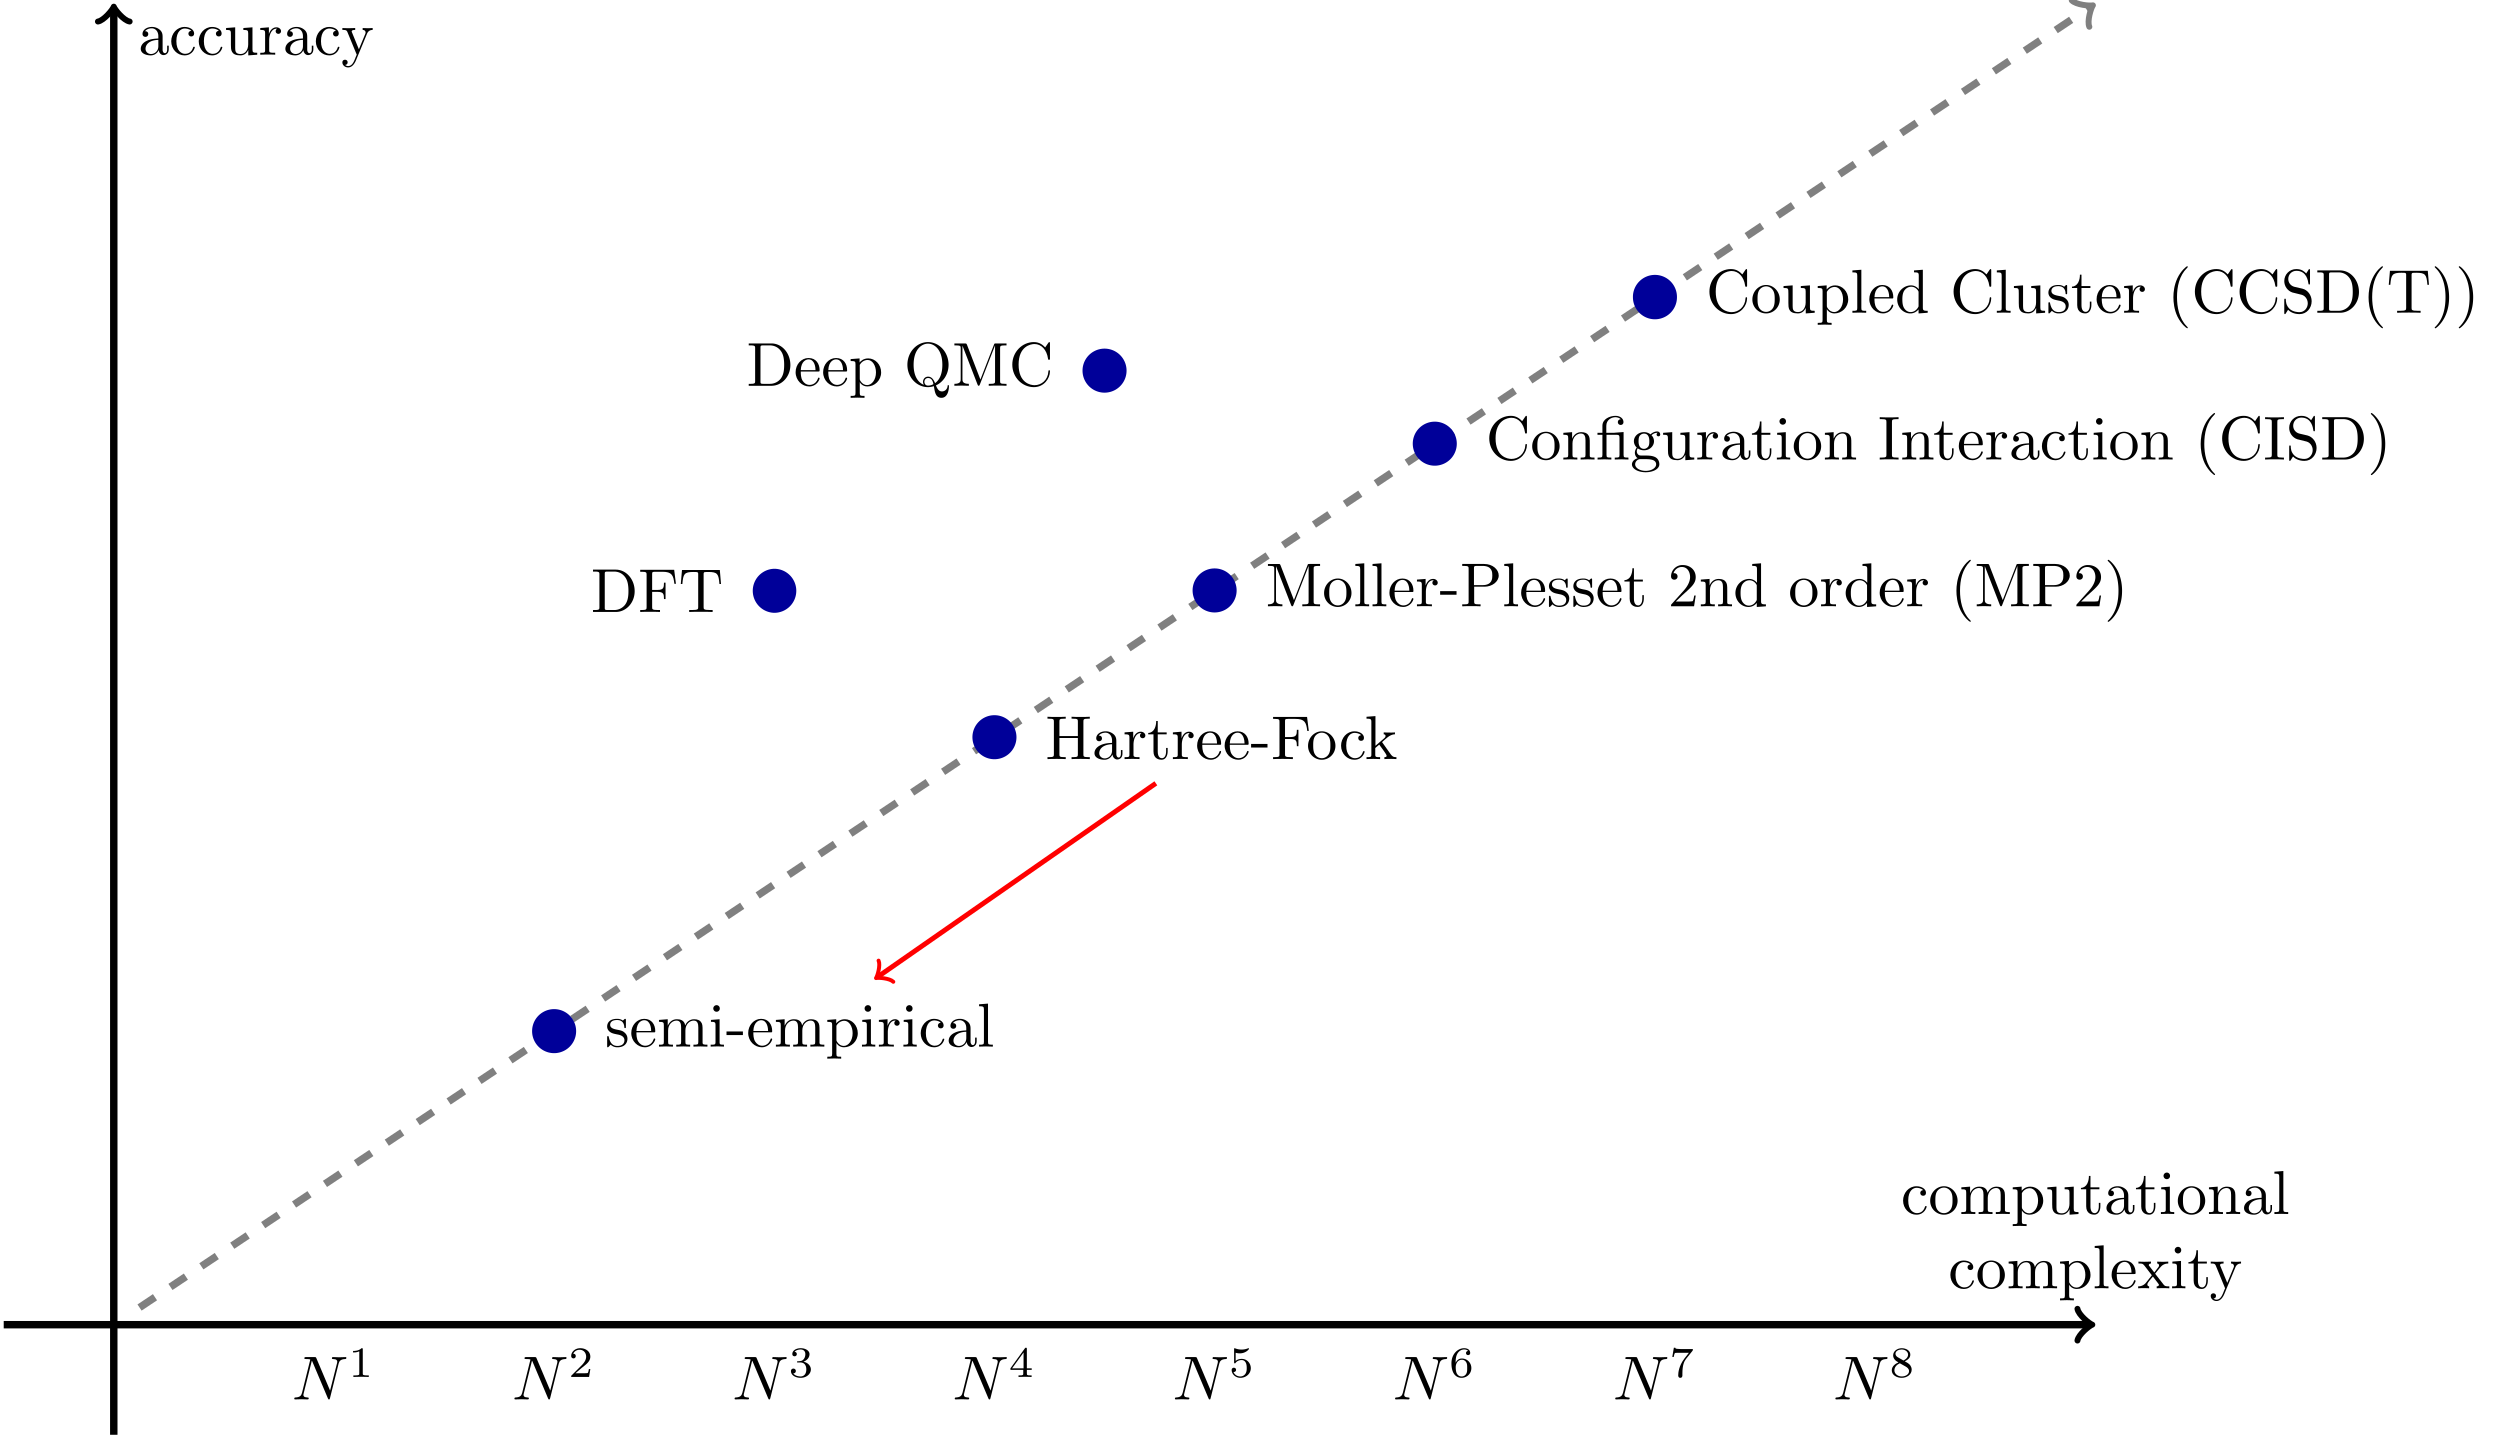 <svg xmlns="http://www.w3.org/2000/svg" xmlns:xlink="http://www.w3.org/1999/xlink" width="536.469" height="308.68" viewBox="0 0 402.352 231.51"><defs><symbol overflow="visible" id="b"><path style="stroke:none" d="M3.313-.75c.046.39.312.813.78.813.22 0 .829-.141.829-.954v-.562h-.25v.562c0 .579-.25.641-.36.641-.328 0-.375-.453-.375-.5v-1.984c0-.422 0-.813-.359-1.188a1.9 1.9 0 0 0-1.36-.547C1.391-4.469.703-4 .703-3.344c0 .297.203.469.469.469a.435.435 0 0 0 .453-.453c0-.125-.047-.453-.516-.453.282-.36.766-.469 1.079-.469.5 0 1.062.39 1.062 1.281v.36c-.516.03-1.203.062-1.828.359-.75.344-1 .86-1 1.297 0 .812.969 1.062 1.594 1.062A1.38 1.38 0 0 0 3.312-.75ZM3.25-2.39v1c0 .937-.719 1.28-1.172 1.28-.484 0-.89-.343-.89-.843 0-.547.421-1.375 2.062-1.438Zm0 0"/></symbol><symbol overflow="visible" id="c"><path style="stroke:none" d="M1.172-2.172c0-1.625.812-2.047 1.344-2.047.093 0 .718.016 1.062.375-.406.031-.469.328-.469.453 0 .266.188.454.454.454.265 0 .468-.157.468-.47 0-.671-.765-1.062-1.531-1.062C1.25-4.469.344-3.39.344-2.156c0 1.281.984 2.265 2.14 2.265 1.329 0 1.657-1.203 1.657-1.296 0-.094-.11-.094-.141-.094-.078 0-.11.031-.125.093C3.594-.265 2.937-.14 2.578-.14c-.531 0-1.406-.421-1.406-2.03Zm0 0"/></symbol><symbol overflow="visible" id="d"><path style="stroke:none" d="M3.89-.781v.89L5.329 0v-.313c-.687 0-.766-.062-.766-.562v-3.531l-1.468.11v.312c.687 0 .781.062.781.562v1.766c0 .875-.484 1.547-1.219 1.547-.828 0-.875-.47-.875-.985v-3.312l-1.468.11v.312c.78 0 .78.03.78.906v1.5c0 .781 0 1.687 1.516 1.687.563 0 1-.28 1.282-.89Zm0 0"/></symbol><symbol overflow="visible" id="e"><path style="stroke:none" d="M1.672-3.313v-1.093l-1.39.11v.312c.702 0 .78.062.78.562V-.75c0 .438-.109.438-.78.438V0c.39-.016.859-.031 1.14-.031.39 0 .86 0 1.266.031v-.313h-.22c-.734 0-.75-.109-.75-.468v-1.531c0-.985.423-1.876 1.173-1.876.062 0 .093 0 .109.016-.031 0-.234.125-.234.39 0 .266.218.423.437.423a.421.421 0 0 0 .422-.438c0-.312-.313-.61-.734-.61-.735 0-1.094.673-1.22 1.095Zm0 0"/></symbol><symbol overflow="visible" id="f"><path style="stroke:none" d="M4.14-3.344c.25-.64.766-.64.923-.64v-.313c-.235.016-.516.031-.75.031-.172 0-.641-.015-.86-.03v.312c.313 0 .469.171.469.421 0 .11-.016.126-.063.25L2.844-.874 1.75-3.547c-.047-.11-.063-.14-.063-.187 0-.25.36-.25.563-.25v-.313c-.266.016-.922.031-1.094.031-.265 0-.672-.015-.968-.03v.312c.484 0 .671 0 .812.343L2.5 0a6.764 6.764 0 0 0-.25.594c-.219.547-.5 1.234-1.14 1.234-.048 0-.282 0-.47-.187.313-.032.391-.25.391-.422C1.031.969.844.812.61.812c-.203 0-.421.125-.421.422 0 .454.421.813.921.813.625 0 1.032-.578 1.266-1.14Zm0 0"/></symbol><symbol overflow="visible" id="g"><path style="stroke:none" d="M4.688-2.14c0-1.266-.985-2.329-2.188-2.329C1.25-4.469.281-3.375.281-2.14A2.22 2.22 0 0 0 2.484.11c1.204 0 2.204-.984 2.204-2.25ZM2.5-.14c-.438 0-.875-.204-1.14-.672-.25-.438-.25-1.047-.25-1.407 0-.39 0-.922.234-1.36a1.347 1.347 0 0 1 1.14-.671c.438 0 .86.219 1.125.656.266.422.266 1 .266 1.375 0 .36 0 .906-.219 1.344-.234.453-.672.734-1.156.734Zm0 0"/></symbol><symbol overflow="visible" id="h"><path style="stroke:none" d="M1.094-3.422V-.75c0 .438-.11.438-.782.438V0c.36-.016.86-.031 1.141-.031.25 0 .766.015 1.11.031v-.313c-.672 0-.782 0-.782-.437v-1.844c0-1.031.719-1.594 1.344-1.594.64 0 .75.532.75 1.11V-.75c0 .438-.11.438-.781.438V0c.344-.016.86-.031 1.125-.031.25 0 .781.015 1.11.031v-.313c-.657 0-.766 0-.766-.437v-1.844c0-1.031.703-1.594 1.343-1.594.625 0 .735.532.735 1.11V-.75c0 .438-.11.438-.782.438V0c.344-.016.86-.031 1.125-.031.266 0 .782.015 1.125.031v-.313c-.515 0-.765 0-.78-.296v-1.907c0-.859 0-1.156-.313-1.515-.141-.172-.47-.375-1.047-.375-.828 0-1.282.593-1.438.984-.14-.875-.875-.984-1.328-.984-.734 0-1.203.422-1.484 1.047v-1.047l-1.407.11v.312c.704 0 .782.062.782.562Zm0 0"/></symbol><symbol overflow="visible" id="i"><path style="stroke:none" d="M1.719-3.75v-.656l-1.438.11v.312c.703 0 .781.062.781.5v4.656c0 .453-.109.453-.78.453v.313c.343-.016.859-.032 1.109-.032.28 0 .78.016 1.125.032v-.313c-.657 0-.766 0-.766-.453V-.594c.047.172.469.703 1.219.703 1.187 0 2.219-.984 2.219-2.265 0-1.266-.954-2.25-2.079-2.25-.78 0-1.203.437-1.39.656Zm.031 2.61v-2.22c.281-.515.766-.796 1.281-.796.735 0 1.328.875 1.328 2C4.36-.953 3.672-.11 2.938-.11c-.407 0-.782-.204-1.047-.61-.141-.203-.141-.219-.141-.422Zm0 0"/></symbol><symbol overflow="visible" id="j"><path style="stroke:none" d="M1.719-3.984h1.437v-.313H1.72v-1.828h-.25c0 .813-.297 1.875-1.282 1.922v.219h.844v2.75c0 1.218.938 1.343 1.297 1.343.703 0 .985-.703.985-1.343v-.563h-.25v.547c0 .734-.297 1.11-.672 1.11-.672 0-.672-.907-.672-1.079Zm0 0"/></symbol><symbol overflow="visible" id="k"><path style="stroke:none" d="m1.766-4.406-1.391.11v.312c.64 0 .734.062.734.546V-.75c0 .438-.109.438-.78.438V0c.312-.016.859-.031 1.093-.031.36 0 .703.015 1.047.031v-.313c-.672 0-.703-.046-.703-.437Zm.03-1.735a.514.514 0 0 0-.515-.53.537.537 0 0 0-.531.53c0 .266.219.532.531.532a.514.514 0 0 0 .516-.532Zm0 0"/></symbol><symbol overflow="visible" id="l"><path style="stroke:none" d="M1.094-3.422V-.75c0 .438-.11.438-.782.438V0c.36-.016.86-.031 1.141-.031.25 0 .766.015 1.11.031v-.313c-.672 0-.782 0-.782-.437v-1.844c0-1.031.719-1.594 1.344-1.594.64 0 .75.532.75 1.11V-.75c0 .438-.11.438-.781.438V0c.344-.016.86-.031 1.125-.031.25 0 .781.015 1.11.031v-.313c-.516 0-.766 0-.766-.296v-1.907c0-.859 0-1.156-.313-1.515-.14-.172-.469-.375-1.047-.375-.734 0-1.203.422-1.484 1.047v-1.047l-1.407.11v.312c.704 0 .782.062.782.562Zm0 0"/></symbol><symbol overflow="visible" id="m"><path style="stroke:none" d="m1.766-6.922-1.438.11v.312c.703 0 .781.063.781.563V-.75c0 .438-.109.438-.78.438V0c.327-.016.859-.031 1.109-.031s.734.015 1.109.031v-.313c-.672 0-.781 0-.781-.437Zm0 0"/></symbol><symbol overflow="visible" id="n"><path style="stroke:none" d="M1.11-2.516C1.171-4 2.015-4.25 2.36-4.25c1.015 0 1.124 1.344 1.124 1.734Zm0 .22h2.78c.22 0 .25 0 .25-.22 0-.984-.546-1.953-1.78-1.953-1.158 0-2.08 1.032-2.08 2.282C.281-.86 1.328.108 2.47.108 3.688.11 4.14-1 4.14-1.187c0-.094-.079-.125-.141-.125-.078 0-.11.062-.125.14C3.531-.14 2.625-.14 2.531-.14c-.5 0-.89-.296-1.125-.671-.297-.47-.297-1.125-.297-1.485Zm0 0"/></symbol><symbol overflow="visible" id="o"><path style="stroke:none" d="M2.86-2.344c.296-.375.671-.86.921-1.125.313-.36.719-.515 1.188-.515v-.313a14.35 14.35 0 0 1-.828.031c-.297 0-.829-.015-.954-.03v.312c.22.015.297.14.297.312 0 .156-.109.281-.156.344l-.61.781-.78-1.015c-.094-.094-.094-.11-.094-.172 0-.157.156-.25.343-.25v-.313c-.25.016-.906.031-1.078.031-.203 0-.671-.015-.937-.03v.312c.703 0 .703 0 1.172.609l.984 1.281-.937 1.188a1.566 1.566 0 0 1-1.266.594V0c.25-.016.563-.031.828-.031.281 0 .703.015.938.031v-.313c-.22-.03-.282-.156-.282-.312 0-.219.282-.547.891-1.266l.766 1c.078.11.203.266.203.329 0 .093-.094.25-.36.25V0c.297-.016.86-.031 1.079-.031.265 0 .656.015.953.031v-.313c-.532 0-.72-.015-.938-.312Zm0 0"/></symbol><symbol overflow="visible" id="y"><path style="stroke:none" d="M2.078-1.938c.219.047 1.031.204 1.031.922 0 .5-.343.907-1.125.907-.843 0-1.203-.563-1.39-1.422-.031-.125-.031-.157-.14-.157-.126 0-.126.063-.126.235v1.328c0 .172 0 .234.11.234C.483.11.5.094.688-.094.703-.109.703-.125.89-.312c.437.406.89.421 1.093.421 1.141 0 1.61-.671 1.61-1.39 0-.516-.297-.828-.422-.938-.328-.328-.719-.406-1.14-.484-.563-.11-1.22-.235-1.22-.813 0-.359.25-.765 1.11-.765 1.094 0 1.156.906 1.172 1.203 0 .094.094.094.11.094.14 0 .14-.047.14-.235v-1.015c0-.157 0-.235-.11-.235-.046 0-.078 0-.203.125a1.676 1.676 0 0 1-.172.157c-.375-.282-.78-.282-.937-.282-1.219 0-1.594.672-1.594 1.235 0 .343.156.625.422.843.328.25.61.313 1.328.454Zm0 0"/></symbol><symbol overflow="visible" id="z"><path style="stroke:none" d="M2.75-1.86v-.577H.11v.578Zm0 0"/></symbol><symbol overflow="visible" id="A"><path style="stroke:none" d="M6.11-6.031c0-.36.015-.469.78-.469h.25v-.313c-.359.032-1.093.032-1.468.032s-1.125 0-1.469-.032v.313h.234c.766 0 .782.11.782.469v2.328H2.25v-2.328c0-.36.016-.469.781-.469h.235v-.313c-.344.032-1.079.032-1.47.032-.374 0-1.124 0-1.468-.032v.313h.234c.766 0 .797.11.797.469v5.25c0 .36-.03.469-.796.469H.328V0c.344-.031 1.094-.031 1.469-.031s1.125 0 1.469.031v-.313H3.03c-.765 0-.781-.109-.781-.468v-2.61h2.969v2.61c0 .36-.016.469-.782.469h-.234V0c.344-.031 1.078-.031 1.453-.031.39 0 1.125 0 1.485.031v-.313h-.25c-.766 0-.782-.109-.782-.468Zm0 0"/></symbol><symbol overflow="visible" id="B"><path style="stroke:none" d="M5.797-6.781H.328v.312h.234c.766 0 .797.11.797.469v5.219c0 .36-.03.469-.796.469H.328V0c.344-.031 1.125-.031 1.516-.031.406 0 1.312 0 1.672.031v-.313h-.329c-.937 0-.937-.124-.937-.468v-2.453h.844c.969 0 1.062.312 1.062 1.156h.25v-2.64h-.25c0 .843-.093 1.171-1.062 1.171H2.25v-2.531c0-.328.016-.39.484-.39h1.188c1.5 0 1.75.562 1.906 1.937h.25Zm0 0"/></symbol><symbol overflow="visible" id="C"><path style="stroke:none" d="M1.063-.75c0 .438-.11.438-.782.438V0a26.45 26.45 0 0 1 1.078-.031c.313 0 .704.015 1.11.031v-.313c-.672 0-.781 0-.781-.437v-1.031l.64-.547c.766 1.047 1.188 1.61 1.188 1.797 0 .187-.172.219-.36.219V0c.266-.016.86-.031 1.078-.031.282 0 .579.015.86.031v-.313c-.375 0-.594 0-.969-.53L2.859-2.626c-.015-.016-.062-.078-.062-.11 0-.03.719-.64.812-.718.625-.5 1.047-.531 1.25-.531v-.313c-.28.031-.406.031-.687.031-.36 0-.984-.015-1.125-.03v.312c.187 0 .297.109.297.25 0 .203-.14.312-.219.39L1.719-2.14v-4.78L.28-6.813v.312c.703 0 .781.063.781.563Zm0 0"/></symbol><symbol overflow="visible" id="D"><path style="stroke:none" d="M2.406-6.594c-.094-.218-.125-.218-.36-.218H.376v.312H.61c.766 0 .782.11.782.469v4.984c0 .266 0 .734-1.016.734V0c.344-.016.828-.031 1.156-.031.328 0 .828.015 1.172.031v-.313c-1.031 0-1.031-.468-1.031-.734v-5.375h.016L4.094-.219c.047.125.093.219.187.219.11 0 .14-.078.188-.188L6.922-6.5v5.719c0 .36-.016.469-.781.469h-.235V0c.36-.031 1.047-.031 1.438-.031.375 0 1.047 0 1.422.031v-.313h-.25c-.766 0-.782-.109-.782-.468v-5.25c0-.36.016-.469.782-.469h.25v-.313H7.078c-.266 0-.266.016-.328.188L4.562-1Zm0 0"/></symbol><symbol overflow="visible" id="E"><path style="stroke:none" d="M2.266-3.156h1.687c1.188 0 2.266-.797 2.266-1.797 0-.984-.985-1.86-2.344-1.86H.344v.313h.25c.765 0 .781.11.781.469v5.25c0 .36-.016.469-.781.469h-.25V0c.36-.031 1.094-.031 1.469-.031s1.125 0 1.484.031v-.313h-.25c-.766 0-.781-.109-.781-.468Zm-.032-.25v-2.688c0-.343.016-.406.485-.406h.89c1.579 0 1.579 1.063 1.579 1.547 0 .469 0 1.547-1.579 1.547Zm0 0"/></symbol><symbol overflow="visible" id="F"><path style="stroke:none" d="m1.266-.766 1.062-1.03c1.547-1.376 2.14-1.907 2.14-2.907 0-1.14-.89-1.938-2.109-1.938A1.843 1.843 0 0 0 .5-4.828c0 .547.5.547.531.547.172 0 .516-.11.516-.532a.513.513 0 0 0-.531-.515c-.079 0-.094 0-.125.016.218-.657.765-1.016 1.343-1.016.907 0 1.329.812 1.329 1.625 0 .797-.485 1.578-1.047 2.203L.609-.375C.5-.265.5-.235.5 0h3.703l.266-1.734h-.235C4.172-1.438 4.11-1 4-.844c-.063.078-.719.078-.938.078Zm0 0"/></symbol><symbol overflow="visible" id="G"><path style="stroke:none" d="M3.781-.547V.11L5.25 0v-.313c-.688 0-.781-.062-.781-.562v-6.047l-1.422.11v.312c.687 0 .765.063.765.563v2.156a1.582 1.582 0 0 0-1.25-.625c-1.171 0-2.218.984-2.218 2.265 0 1.266.969 2.25 2.11 2.25.64 0 1.077-.343 1.327-.656Zm0-2.672v2.047c0 .172 0 .188-.11.36-.296.484-.733.703-1.171.703-.453 0-.813-.266-1.047-.641-.25-.406-.281-.969-.281-1.39 0-.36.016-.954.297-1.407.218-.312.593-.64 1.14-.64.344 0 .766.156 1.063.593.11.172.11.188.11.375Zm0 0"/></symbol><symbol overflow="visible" id="H"><path style="stroke:none" d="M3.297 2.39c0-.03 0-.046-.172-.218C1.891.922 1.562-.968 1.562-2.5c0-1.734.375-3.469 1.61-4.703.125-.125.125-.14.125-.172 0-.078-.031-.11-.094-.11-.11 0-1 .688-1.594 1.954C1.11-4.438.984-3.328.984-2.5c0 .781.11 1.984.657 3.125C2.25 1.844 3.094 2.5 3.203 2.5c.063 0 .094-.031.094-.11Zm0 0"/></symbol><symbol overflow="visible" id="I"><path style="stroke:none" d="M2.875-2.5c0-.766-.11-1.969-.656-3.11C1.625-6.827.766-7.483.672-7.483a.107.107 0 0 0-.11.109c0 .031 0 .047.188.234.984.985 1.547 2.563 1.547 4.641C2.297-.78 1.937.97.703 2.22c-.14.125-.14.14-.14.172 0 .062.046.109.109.109.094 0 1-.688 1.578-1.953.516-1.094.625-2.203.625-3.047Zm0 0"/></symbol><symbol overflow="visible" id="J"><path style="stroke:none" d="M.563-3.406C.563-1.344 2.171.219 4.03.219c1.625 0 2.594-1.39 2.594-2.547 0-.094 0-.172-.125-.172-.11 0-.11.063-.125.172C6.297-.906 5.235-.094 4.141-.094c-.61 0-2.563-.328-2.563-3.312 0-2.969 1.953-3.313 2.563-3.313 1.078 0 1.968.907 2.171 2.36.016.14.016.171.157.171.156 0 .156-.03.156-.234v-2.36c0-.171 0-.25-.11-.25-.03 0-.077 0-.156.126l-.5.734c-.359-.36-.875-.86-1.828-.86-1.875 0-3.468 1.595-3.468 3.626Zm0 0"/></symbol><symbol overflow="visible" id="K"><path style="stroke:none" d="M3.297-3.984c.453 0 .515.125.515.53V-.75c0 .438-.109.438-.765.438V0c.328-.016.844-.031 1.094-.031.25 0 .75.015 1.109.031v-.313c-.672 0-.781 0-.781-.437v-3.672l-1.25.094c-.156.016-.172.016-.172.016-.031.015-.047.015-.188.015H1.688v-1.125c0-.984.859-1.39 1.468-1.39.297 0 .656.109.86.328-.407.03-.47.296-.47.468 0 .329.267.454.454.454.234 0 .453-.157.453-.454 0-.593-.547-1.015-1.281-1.015-.922 0-2.11.515-2.11 1.593v1.141H.266v.313h.796V-.75c0 .438-.109.438-.78.438V0c.327-.016.859-.031 1.109-.031S2.125-.016 2.5 0v-.313c-.672 0-.781 0-.781-.437v-3.234Zm0 0"/></symbol><symbol overflow="visible" id="L"><path style="stroke:none" d="M2.219-1.719c-.875 0-.875-1-.875-1.218 0-.266.015-.594.156-.844.078-.11.313-.39.719-.39.86 0 .86.984.86 1.218 0 .265 0 .594-.157.844-.078.109-.313.39-.703.39Zm-1.156.39a.8.8 0 0 1 .156-.468c.39.281.812.313 1 .313.922 0 1.61-.688 1.61-1.454 0-.374-.157-.734-.407-.968.36-.344.719-.39.89-.39.032 0 .079 0 .11.015-.11.031-.172.14-.172.265 0 .172.14.282.297.282a.28.28 0 0 0 .281-.297c0-.172-.11-.485-.5-.485-.203 0-.64.063-1.062.47a1.652 1.652 0 0 0-1.047-.36c-.938 0-1.625.687-1.625 1.453 0 .437.219.812.469 1.031-.125.14-.313.469-.313.828 0 .313.14.688.453.89-.61.157-.922.595-.922.985 0 .719.985 1.266 2.203 1.266 1.172 0 2.204-.5 2.204-1.281 0-.344-.125-.86-.641-1.141-.531-.266-1.11-.266-1.719-.266-.25 0-.672 0-.75-.015-.312-.047-.516-.344-.516-.672ZM2.5 1.829C1.484 1.828.797 1.312.797.781c0-.453.375-.828.812-.844h.594c.86 0 1.969 0 1.969.844 0 .547-.703 1.047-1.672 1.047Zm0 0"/></symbol><symbol overflow="visible" id="M"><path style="stroke:none" d="M2.25-6.031c0-.36.016-.469.813-.469h.25v-.313c-.344.032-1.126.032-1.516.032-.375 0-1.172 0-1.516-.032v.313h.25c.797 0 .828.11.828.469v5.25c0 .36-.03.469-.828.469h-.25V0c.344-.031 1.14-.031 1.516-.031.39 0 1.172 0 1.516.031v-.313h-.25c-.797 0-.813-.109-.813-.468Zm0 0"/></symbol><symbol overflow="visible" id="N"><path style="stroke:none" d="m3.484-3.875-1.28-.297c-.626-.156-1-.687-1-1.266 0-.703.53-1.312 1.312-1.312 1.656 0 1.875 1.64 1.937 2.078.016.063.016.125.125.125.125 0 .125-.047.125-.234v-2c0-.172 0-.25-.11-.25-.062 0-.077.015-.14.14l-.36.563c-.296-.297-.702-.703-1.593-.703-1.11 0-1.938.875-1.938 1.937 0 .828.532 1.563 1.297 1.828.11.032.625.157 1.329.329.265.062.562.14.843.5.203.265.313.593.313.921 0 .704-.5 1.422-1.344 1.422-.281 0-1.047-.047-1.578-.531-.578-.547-.61-1.172-.61-1.531-.015-.11-.093-.11-.125-.11-.125 0-.125.079-.125.25v2c0 .172 0 .235.11.235.062 0 .078-.016.14-.125 0-.016.032-.047.36-.578.312.343.953.703 1.844.703 1.156 0 1.953-.969 1.953-2.078 0-.985-.657-1.813-1.485-2.016Zm0 0"/></symbol><symbol overflow="visible" id="O"><path style="stroke:none" d="M.344-6.813v.313h.25c.765 0 .781.11.781.469v5.25c0 .36-.016.469-.781.469h-.25V0H4c1.672 0 3.047-1.469 3.047-3.344C7.047-5.25 5.703-6.813 4-6.813Zm2.375 6.5c-.469 0-.485-.062-.485-.39v-5.39c0-.345.016-.407.485-.407h1c.625 0 1.312.219 1.812.922.438.594.516 1.453.516 2.234 0 1.094-.188 1.703-.547 2.188a2.192 2.192 0 0 1-1.766.843Zm0 0"/></symbol><symbol overflow="visible" id="P"><path style="stroke:none" d="M6.64-6.75H.548L.359-4.5h.25C.75-6.11.891-6.438 2.406-6.438c.172 0 .438 0 .531.016.22.047.22.156.22.375V-.78c0 .328 0 .469-1.048.469h-.406V0c.406-.031 1.422-.031 1.89-.031.454 0 1.485 0 1.891.031v-.313h-.406c-1.047 0-1.047-.14-1.047-.468v-5.266c0-.187 0-.328.188-.375.11-.016.375-.016.562-.016 1.516 0 1.657.329 1.797 1.938h.25Zm0 0"/></symbol><symbol overflow="visible" id="Q"><path style="stroke:none" d="M3.203-.156c-.531-.203-1.64-.938-1.64-3.219 0-2.594 1.39-3.406 2.312-3.406.953 0 2.313.86 2.313 3.406 0 .766-.11 2.172-1.172 2.953-.22-.562-.547-1.047-1.125-1.047-.516 0-.813.422-.813.828 0 .266.125.47.125.485Zm1.547-.11a1.634 1.634 0 0 1-.875.235c-.5 0-.578-.453-.578-.61 0-.28.203-.609.594-.609.53 0 .75.406.859.984Zm.406.204c1.188-.532 2.032-1.813 2.032-3.313 0-2.031-1.5-3.656-3.313-3.656-1.797 0-3.313 1.593-3.313 3.656 0 2.016 1.5 3.594 3.313 3.594.313 0 .656-.063.953-.157.14.954.281 1.875 1.219 1.875C7.063 1.938 7.25.61 7.25.095c0-.094 0-.203-.11-.203-.093 0-.109.078-.109.171-.062.547-.484.844-.906.844-.469 0-.719-.344-.969-.969Zm0 0"/></symbol><symbol overflow="visible" id="p"><path style="stroke:none" d="M7.531-5.766c.11-.39.282-.703 1.078-.734.047 0 .172-.016.172-.203 0 0 0-.11-.125-.11-.328 0-.687.032-1.015.032-.329 0-.688-.032-1.016-.032-.063 0-.172 0-.172.204 0 .109.094.109.172.109.578.016.688.219.688.438 0 .03-.032.187-.032.203L6.156-1.422 3.953-6.625c-.078-.172-.078-.188-.312-.188H2.297c-.188 0-.281 0-.281.204 0 .109.093.109.28.109.048 0 .673 0 .673.094L1.64-1.063c-.11.407-.282.72-1.079.75-.062 0-.171.016-.171.204C.39-.047.437 0 .516 0c.328 0 .671-.031 1-.031.343 0 .703.031 1.03.031.048 0 .173 0 .173-.203 0-.094-.094-.11-.203-.11-.579-.015-.657-.234-.657-.437 0-.063.016-.125.047-.234l1.313-5.25c.047.046.047.078.094.171L5.796-.188c.062.172.094.188.187.188.11 0 .11-.031.157-.203Zm0 0"/></symbol><symbol overflow="visible" id="q"><path style="stroke:none" d="M2.328-4.438c0-.187 0-.187-.203-.187-.453.438-1.078.438-1.36.438v.25c.157 0 .626 0 1-.188v3.547c0 .234 0 .328-.687.328H.812V0c.125 0 .985-.031 1.235-.031.219 0 1.094.031 1.25.031v-.25H3.03c-.703 0-.703-.094-.703-.328Zm0 0"/></symbol><symbol overflow="visible" id="r"><path style="stroke:none" d="M3.516-1.266H3.28c-.015.157-.094.563-.187.625-.047.047-.578.047-.688.047h-1.28c.734-.64.984-.844 1.39-1.172.516-.406 1-.843 1-1.5 0-.843-.734-1.359-1.624-1.359-.86 0-1.454.61-1.454 1.25 0 .344.297.39.376.39a.365.365 0 0 0 .359-.374c0-.125-.047-.375-.406-.375.218-.485.687-.641 1.015-.641.703 0 1.063.547 1.063 1.11 0 .609-.438 1.078-.656 1.328L.516-.266C.437-.203.437-.187.437 0h2.876Zm0 0"/></symbol><symbol overflow="visible" id="s"><path style="stroke:none" d="M1.906-2.328c.547 0 .938.375.938 1.125 0 .86-.516 1.125-.906 1.125-.282 0-.907-.078-1.188-.5.328 0 .406-.235.406-.39 0-.22-.172-.376-.39-.376a.38.38 0 0 0-.391.407C.375-.281 1.094.14 1.938.14c.968 0 1.64-.657 1.64-1.344 0-.547-.437-1.094-1.203-1.25.719-.266.984-.781.984-1.219 0-.547-.625-.953-1.406-.953-.766 0-1.36.375-1.36.938 0 .234.157.359.36.359.219 0 .36-.156.36-.344 0-.203-.141-.36-.36-.375.25-.297.719-.375.985-.375.312 0 .75.156.75.75 0 .297-.094.625-.282.828-.219.266-.422.281-.765.313-.172.015-.188.015-.22.015-.015 0-.077.016-.077.094 0 .094.062.094.187.094Zm0 0"/></symbol><symbol overflow="visible" id="t"><path style="stroke:none" d="M3.688-1.14v-.25h-.782V-4.5c0-.14 0-.203-.14-.203-.094 0-.125 0-.188.11L.266-1.392v.25h2.062v.563c0 .25 0 .328-.578.328h-.188V0c.36-.016.797-.031 1.047-.031.266 0 .704.015 1.063.031v-.25h-.188c-.578 0-.578-.078-.578-.328v-.563ZM2.375-3.939v2.547H.531Zm0 0"/></symbol><symbol overflow="visible" id="u"><path style="stroke:none" d="M1.078-3.89c.36.093.563.093.672.093.922 0 1.469-.625 1.469-.734 0-.078-.047-.094-.078-.094-.016 0-.032 0-.063.016-.172.062-.531.203-1.047.203-.203 0-.562-.016-1.015-.188-.079-.031-.094-.031-.094-.031-.094 0-.094.078-.094.188v2.046c0 .125 0 .204.11.204.062 0 .078 0 .14-.094.297-.375.734-.438.969-.438a.72.72 0 0 1 .64.39c.126.235.172.5.172.907 0 .203 0 .61-.218.922a.984.984 0 0 1-.813.422c-.453 0-.922-.25-1.094-.719.266.016.407-.156.407-.344 0-.296-.266-.343-.36-.343 0 0-.344 0-.344.375 0 .625.579 1.25 1.407 1.25.89 0 1.672-.657 1.672-1.547 0-.782-.594-1.5-1.454-1.5-.312 0-.671.062-.984.328Zm0 0"/></symbol><symbol overflow="visible" id="v"><path style="stroke:none" d="M1.047-2.281c0-.563.047-1.078.312-1.516.235-.375.61-.625 1.063-.625.203 0 .484.047.625.234-.172.016-.328.141-.328.344a.32.32 0 0 0 .328.328c.219 0 .344-.14.344-.343 0-.407-.297-.766-.985-.766-1 0-2.031.922-2.031 2.422C.375-.406 1.219.14 2 .14c.844 0 1.578-.657 1.578-1.563 0-.89-.703-1.547-1.515-1.547-.563 0-.86.375-1.016.688ZM2-.078c-.36 0-.625-.203-.781-.516-.094-.203-.157-.562-.157-.969 0-.687.407-1.203.97-1.203a.79.79 0 0 1 .702.375c.172.266.172.563.172.97 0 .39 0 .687-.187.968A.815.815 0 0 1 2-.078Zm0 0"/></symbol><symbol overflow="visible" id="w"><path style="stroke:none" d="M3.734-4.203c.063-.094.063-.11.063-.281H1.969c-.282 0-.36-.016-.61-.032C1-4.546.984-4.594.97-4.703H.734L.484-3.22H.72c.015-.11.094-.562.203-.64.047-.032.625-.032.719-.032h1.515c-.219.282-.578.72-.719.922-.906 1.188-1 2.297-1 2.703 0 .079 0 .407.329.407.343 0 .343-.313.343-.407v-.28c0-1.345.282-1.97.579-2.345Zm0 0"/></symbol><symbol overflow="visible" id="x"><path style="stroke:none" d="M2.469-2.516c.547-.265.89-.593.89-1.078 0-.672-.703-1.031-1.375-1.031-.765 0-1.39.5-1.39 1.156 0 .328.156.563.281.703.125.157.172.188.578.422-.39.172-1.078.547-1.078 1.281 0 .766.797 1.204 1.594 1.204.89 0 1.61-.563 1.61-1.313 0-.469-.267-.86-.673-1.094-.094-.062-.328-.187-.437-.25Zm-1.125-.656c-.188-.11-.375-.297-.375-.562 0-.438.5-.688 1-.688.547 0 1.031.344 1.031.828 0 .625-.734.938-.734.938-.016 0-.032 0-.079-.031Zm.328.969.969.547c.171.11.515.312.515.718 0 .532-.578.86-1.172.86-.64 0-1.187-.422-1.187-.985 0-.515.375-.921.875-1.14Zm0 0"/></symbol><clipPath id="a"><path d="M17 0h2v231.512h-2Zm0 0"/></clipPath></defs><g clip-path="url(#a)"><path style="fill:none;stroke-width:1.196;stroke-linecap:butt;stroke-linejoin:miter;stroke:#000;stroke-opacity:1;stroke-miterlimit:10" d="M-.002-17.718v229.363" transform="matrix(1 0 0 -1 18.314 213.196)"/></g><path style="fill:none;stroke-width:.956;stroke-linecap:round;stroke-linejoin:round;stroke:#000;stroke-opacity:1;stroke-miterlimit:10" d="M-1.914 2.552C-1.754 1.595 0 .158.476.002 0-.158-1.753-1.593-1.913-2.55" transform="matrix(0 -1 -1 0 18.314 1.551)"/><g style="fill:#000;fill-opacity:1"><use xlink:href="#b" x="22.233" y="8.805"/><use xlink:href="#c" x="27.214" y="8.805"/><use xlink:href="#c" x="31.642" y="8.805"/><use xlink:href="#d" x="36.069" y="8.805"/><use xlink:href="#e" x="41.604" y="8.805"/><use xlink:href="#b" x="45.507" y="8.805"/><use xlink:href="#c" x="50.488" y="8.805"/><use xlink:href="#f" x="54.915" y="8.805"/></g><path style="fill:none;stroke-width:1.196;stroke-linecap:butt;stroke-linejoin:miter;stroke:#000;stroke-opacity:1;stroke-miterlimit:10" d="M-17.716 0h335.66" transform="matrix(1 0 0 -1 18.314 213.196)"/><path style="fill:none;stroke-width:.956;stroke-linecap:round;stroke-linejoin:round;stroke:#000;stroke-opacity:1;stroke-miterlimit:10" d="M-1.911 2.551c.156-.957 1.91-2.39 2.39-2.55C0-.16-1.755-1.593-1.91-2.55" transform="matrix(1 0 0 -1 336.259 213.196)"/><g style="fill:#000;fill-opacity:1"><use xlink:href="#c" x="305.94" y="195.385"/><use xlink:href="#g" x="310.367" y="195.385"/><use xlink:href="#h" x="315.349" y="195.385"/><use xlink:href="#i" x="323.651" y="195.385"/><use xlink:href="#d" x="329.186" y="195.385"/><use xlink:href="#j" x="334.721" y="195.385"/><use xlink:href="#b" x="338.595" y="195.385"/><use xlink:href="#j" x="343.577" y="195.385"/><use xlink:href="#k" x="347.451" y="195.385"/><use xlink:href="#g" x="350.219" y="195.385"/><use xlink:href="#l" x="355.2" y="195.385"/><use xlink:href="#b" x="360.735" y="195.385"/><use xlink:href="#m" x="365.717" y="195.385"/></g><g style="fill:#000;fill-opacity:1"><use xlink:href="#c" x="313.55" y="207.34"/><use xlink:href="#g" x="317.977" y="207.34"/><use xlink:href="#h" x="322.959" y="207.34"/><use xlink:href="#i" x="331.261" y="207.34"/><use xlink:href="#m" x="336.796" y="207.34"/><use xlink:href="#n" x="339.563" y="207.34"/><use xlink:href="#o" x="343.991" y="207.34"/><use xlink:href="#k" x="349.249" y="207.34"/><use xlink:href="#j" x="352.017" y="207.34"/></g><use xlink:href="#f" x="355.612" y="207.34" style="fill:#000;fill-opacity:1"/><use xlink:href="#p" x="46.967" y="225.224" style="fill:#000;fill-opacity:1"/><use xlink:href="#q" x="56.058" y="221.608" style="fill:#000;fill-opacity:1"/><use xlink:href="#p" x="82.4" y="225.224" style="fill:#000;fill-opacity:1"/><use xlink:href="#r" x="91.491" y="221.608" style="fill:#000;fill-opacity:1"/><use xlink:href="#p" x="117.833" y="225.224" style="fill:#000;fill-opacity:1"/><use xlink:href="#s" x="126.924" y="221.608" style="fill:#000;fill-opacity:1"/><use xlink:href="#p" x="153.266" y="225.224" style="fill:#000;fill-opacity:1"/><use xlink:href="#t" x="162.357" y="221.608" style="fill:#000;fill-opacity:1"/><use xlink:href="#p" x="188.699" y="225.224" style="fill:#000;fill-opacity:1"/><use xlink:href="#u" x="197.79" y="221.608" style="fill:#000;fill-opacity:1"/><use xlink:href="#p" x="224.132" y="225.224" style="fill:#000;fill-opacity:1"/><use xlink:href="#v" x="233.223" y="221.608" style="fill:#000;fill-opacity:1"/><use xlink:href="#p" x="259.565" y="225.224" style="fill:#000;fill-opacity:1"/><use xlink:href="#w" x="268.656" y="221.608" style="fill:#000;fill-opacity:1"/><use xlink:href="#p" x="294.998" y="225.224" style="fill:#000;fill-opacity:1"/><use xlink:href="#x" x="304.089" y="221.608" style="fill:#000;fill-opacity:1"/><path style="fill:none;stroke-width:1.196;stroke-linecap:butt;stroke-linejoin:miter;stroke:gray;stroke-opacity:1;stroke-dasharray:2.989,2.989;stroke-miterlimit:10" d="m4.143 2.762 313.965 209.309" transform="matrix(1 0 0 -1 18.314 213.196)"/><path style="fill:none;stroke-width:.956;stroke-linecap:round;stroke-linejoin:round;stroke:gray;stroke-opacity:1;stroke-miterlimit:10" d="M-1.912 2.552C-1.752 1.595 0 .159.478.002-.002-.16-1.757-1.596-1.915-2.55" transform="scale(1 -1) rotate(33.69 170.075 555.029)"/><path style="stroke:none;fill-rule:nonzero;fill:#009;fill-opacity:1" d="M92.723 165.953a3.543 3.543 0 1 0-7.086 0 3.543 3.543 0 0 0 7.086 0Zm0 0"/><g style="fill:#000;fill-opacity:1"><use xlink:href="#y" x="97.388" y="168.443"/><use xlink:href="#n" x="101.317" y="168.443"/><use xlink:href="#h" x="105.745" y="168.443"/><use xlink:href="#k" x="114.046" y="168.443"/><use xlink:href="#z" x="116.814" y="168.443"/><use xlink:href="#n" x="120.135" y="168.443"/><use xlink:href="#h" x="124.562" y="168.443"/><use xlink:href="#i" x="132.864" y="168.443"/><use xlink:href="#k" x="138.399" y="168.443"/><use xlink:href="#e" x="141.167" y="168.443"/><use xlink:href="#k" x="145.069" y="168.443"/><use xlink:href="#c" x="147.837" y="168.443"/><use xlink:href="#b" x="152.264" y="168.443"/><use xlink:href="#m" x="157.245" y="168.443"/></g><path style="stroke:none;fill-rule:nonzero;fill:#009;fill-opacity:1" d="M163.59 118.707a3.543 3.543 0 1 0-7.085 0 3.543 3.543 0 0 0 7.085 0Zm0 0"/><g style="fill:#000;fill-opacity:1"><use xlink:href="#A" x="168.254" y="122.168"/><use xlink:href="#b" x="175.726" y="122.168"/><use xlink:href="#e" x="180.707" y="122.168"/><use xlink:href="#j" x="184.61" y="122.168"/><use xlink:href="#e" x="188.484" y="122.168"/><use xlink:href="#n" x="192.386" y="122.168"/><use xlink:href="#n" x="196.814" y="122.168"/><use xlink:href="#z" x="201.241" y="122.168"/><use xlink:href="#B" x="204.562" y="122.168"/></g><use xlink:href="#g" x="210.238" y="122.168" style="fill:#000;fill-opacity:1"/><use xlink:href="#c" x="215.489" y="122.168" style="fill:#000;fill-opacity:1"/><use xlink:href="#C" x="219.647" y="122.168" style="fill:#000;fill-opacity:1"/><path style="stroke:none;fill-rule:nonzero;fill:#009;fill-opacity:1" d="M199.023 95.086a3.543 3.543 0 1 0-7.085 0 3.543 3.543 0 0 0 7.085 0Zm0 0"/><g style="fill:#000;fill-opacity:1"><use xlink:href="#D" x="203.687" y="97.578"/><use xlink:href="#g" x="212.82" y="97.578"/><use xlink:href="#m" x="217.801" y="97.578"/><use xlink:href="#m" x="220.569" y="97.578"/><use xlink:href="#n" x="223.336" y="97.578"/><use xlink:href="#e" x="227.764" y="97.578"/><use xlink:href="#z" x="231.666" y="97.578"/><use xlink:href="#E" x="234.987" y="97.578"/><use xlink:href="#m" x="241.767" y="97.578"/><use xlink:href="#n" x="244.535" y="97.578"/><use xlink:href="#y" x="248.962" y="97.578"/><use xlink:href="#y" x="252.891" y="97.578"/><use xlink:href="#n" x="256.821" y="97.578"/><use xlink:href="#j" x="261.248" y="97.578"/></g><g style="fill:#000;fill-opacity:1"><use xlink:href="#F" x="268.44" y="97.578"/><use xlink:href="#l" x="273.421" y="97.578"/><use xlink:href="#G" x="278.956" y="97.578"/></g><g style="fill:#000;fill-opacity:1"><use xlink:href="#g" x="287.819" y="97.578"/><use xlink:href="#e" x="292.8" y="97.578"/><use xlink:href="#G" x="296.703" y="97.578"/><use xlink:href="#n" x="302.238" y="97.578"/><use xlink:href="#e" x="306.665" y="97.578"/></g><g style="fill:#000;fill-opacity:1"><use xlink:href="#H" x="313.885" y="97.578"/><use xlink:href="#D" x="317.76" y="97.578"/><use xlink:href="#E" x="326.892" y="97.578"/><use xlink:href="#F" x="333.673" y="97.578"/><use xlink:href="#I" x="338.654" y="97.578"/></g><path style="stroke:none;fill-rule:nonzero;fill:#009;fill-opacity:1" d="M234.457 71.465a3.543 3.543 0 1 0-7.085 0 3.543 3.543 0 0 0 7.085 0Zm0 0"/><g style="fill:#000;fill-opacity:1"><use xlink:href="#J" x="239.12" y="73.956"/><use xlink:href="#g" x="246.315" y="73.956"/><use xlink:href="#l" x="251.296" y="73.956"/><use xlink:href="#K" x="256.832" y="73.956"/><use xlink:href="#L" x="262.367" y="73.956"/><use xlink:href="#d" x="267.348" y="73.956"/><use xlink:href="#e" x="272.883" y="73.956"/><use xlink:href="#b" x="276.786" y="73.956"/><use xlink:href="#j" x="281.767" y="73.956"/><use xlink:href="#k" x="285.641" y="73.956"/><use xlink:href="#g" x="288.409" y="73.956"/><use xlink:href="#l" x="293.39" y="73.956"/></g><g style="fill:#000;fill-opacity:1"><use xlink:href="#M" x="302.243" y="73.956"/><use xlink:href="#l" x="305.841" y="73.956"/></g><g style="fill:#000;fill-opacity:1"><use xlink:href="#j" x="311.097" y="73.956"/><use xlink:href="#n" x="314.971" y="73.956"/><use xlink:href="#e" x="319.399" y="73.956"/><use xlink:href="#b" x="323.301" y="73.956"/><use xlink:href="#c" x="328.282" y="73.956"/><use xlink:href="#j" x="332.71" y="73.956"/><use xlink:href="#k" x="336.584" y="73.956"/><use xlink:href="#g" x="339.352" y="73.956"/><use xlink:href="#l" x="344.333" y="73.956"/></g><g style="fill:#000;fill-opacity:1"><use xlink:href="#H" x="353.196" y="73.956"/><use xlink:href="#J" x="357.07" y="73.956"/><use xlink:href="#M" x="364.265" y="73.956"/><use xlink:href="#N" x="367.863" y="73.956"/><use xlink:href="#O" x="373.398" y="73.956"/><use xlink:href="#I" x="381.008" y="73.956"/></g><path style="stroke:none;fill-rule:nonzero;fill:#009;fill-opacity:1" d="M269.89 47.844a3.543 3.543 0 1 0-7.085-.001 3.543 3.543 0 0 0 7.086 0Zm0 0"/><g style="fill:#000;fill-opacity:1"><use xlink:href="#J" x="274.553" y="50.335"/><use xlink:href="#g" x="281.748" y="50.335"/><use xlink:href="#d" x="286.729" y="50.335"/><use xlink:href="#i" x="292.265" y="50.335"/><use xlink:href="#m" x="297.8" y="50.335"/><use xlink:href="#n" x="300.567" y="50.335"/><use xlink:href="#G" x="304.995" y="50.335"/></g><g style="fill:#000;fill-opacity:1"><use xlink:href="#J" x="313.847" y="50.335"/><use xlink:href="#m" x="321.042" y="50.335"/><use xlink:href="#d" x="323.81" y="50.335"/><use xlink:href="#y" x="329.345" y="50.335"/><use xlink:href="#j" x="333.275" y="50.335"/><use xlink:href="#n" x="337.149" y="50.335"/><use xlink:href="#e" x="341.576" y="50.335"/></g><g style="fill:#000;fill-opacity:1"><use xlink:href="#H" x="348.806" y="50.335"/><use xlink:href="#J" x="352.681" y="50.335"/><use xlink:href="#J" x="359.876" y="50.335"/><use xlink:href="#N" x="367.071" y="50.335"/><use xlink:href="#O" x="372.606" y="50.335"/><use xlink:href="#H" x="380.216" y="50.335"/><use xlink:href="#P" x="384.091" y="50.335"/><use xlink:href="#I" x="391.286" y="50.335"/><use xlink:href="#I" x="395.16" y="50.335"/></g><path style="fill:none;stroke-width:.797;stroke-linecap:butt;stroke-linejoin:miter;stroke:red;stroke-opacity:1;stroke-miterlimit:10" d="m167.71 87.13-44.723-31.121" transform="matrix(1 0 0 -1 18.314 213.196)"/><path style="fill:none;stroke-width:.638;stroke-linecap:round;stroke-linejoin:round;stroke:red;stroke-opacity:1;stroke-miterlimit:10" d="M-1.554 2.075C-1.426 1.295 0 .13.389-.001 0-.131-1.424-1.295-1.555-2.071" transform="scale(-1 1) rotate(34.836 -321.18 -146.61)"/><path style="stroke:none;fill-rule:nonzero;fill:#009;fill-opacity:1" d="M128.156 95.086a3.546 3.546 0 0 0-3.543-3.547 3.546 3.546 0 0 0 0 7.09 3.545 3.545 0 0 0 3.543-3.543Zm0 0"/><g style="fill:#000;fill-opacity:1"><use xlink:href="#O" x="95.096" y="98.49"/><use xlink:href="#B" x="102.706" y="98.49"/><use xlink:href="#P" x="109.21" y="98.49"/></g><path style="stroke:none;fill-rule:nonzero;fill:#009;fill-opacity:1" d="M181.309 59.652a3.543 3.543 0 1 0-7.086 0 3.543 3.543 0 0 0 7.086 0Zm0 0"/><g style="fill:#000;fill-opacity:1"><use xlink:href="#O" x="120.157" y="62.088"/><use xlink:href="#n" x="127.767" y="62.088"/><use xlink:href="#n" x="132.195" y="62.088"/><use xlink:href="#i" x="136.622" y="62.088"/></g><g style="fill:#000;fill-opacity:1"><use xlink:href="#Q" x="145.475" y="62.088"/><use xlink:href="#D" x="153.224" y="62.088"/><use xlink:href="#J" x="162.357" y="62.088"/></g></svg>